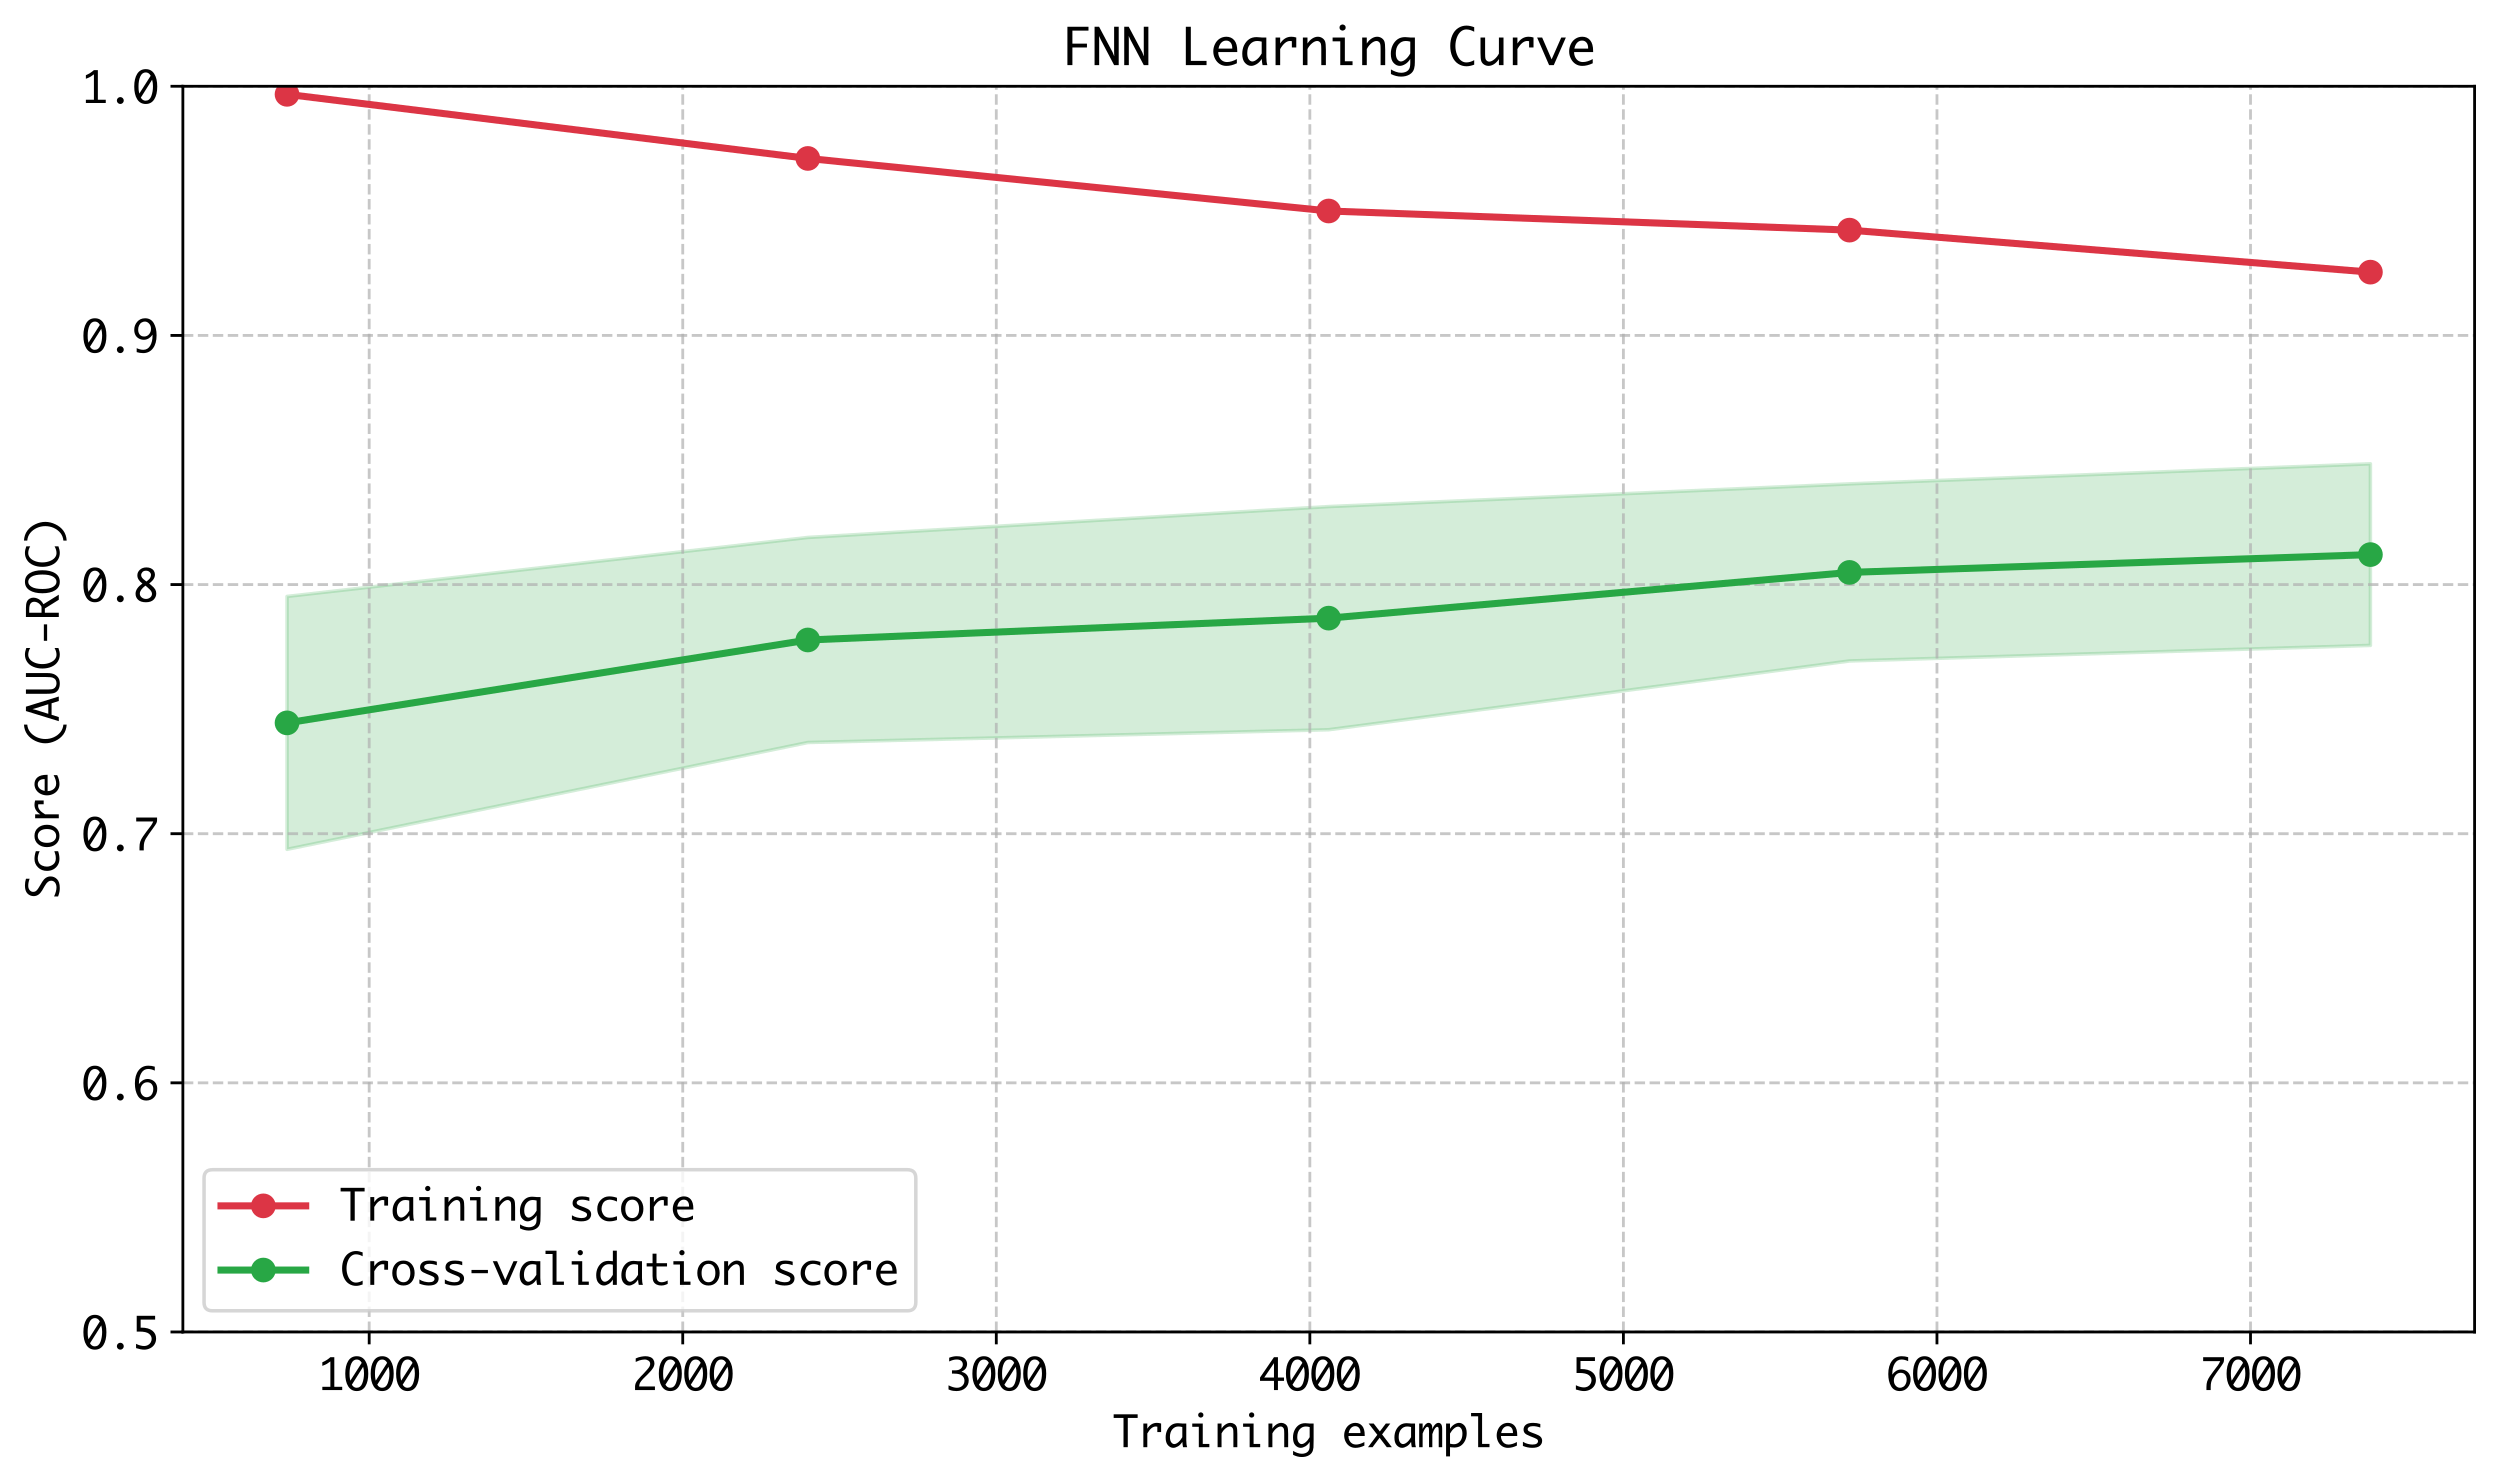 <?xml version="1.0" encoding="utf-8" standalone="no"?>
<!DOCTYPE svg PUBLIC "-//W3C//DTD SVG 1.1//EN"
  "http://www.w3.org/Graphics/SVG/1.1/DTD/svg11.dtd">
<svg xmlns:xlink="http://www.w3.org/1999/xlink" width="708.246pt" height="419.91pt" viewBox="0 0 708.246 419.91" xmlns="http://www.w3.org/2000/svg" version="1.1">
 <defs>
  <style type="text/css">*{stroke-linejoin: round; stroke-linecap: butt}</style>
 </defs>
 <g id="figure_1">
  <g id="patch_1">
   <path d="M -0 419.91 
L 708.246 419.91 
L 708.246 0 
L -0 0 
z
" style="fill: #ffffff"/>
  </g>
  <g id="axes_1">
   <g id="patch_2">
    <path d="M 51.806 377.346 
L 701.046 377.346 
L 701.046 24.446 
L 51.806 24.446 
z
" style="fill: #ffffff"/>
   </g>
   <g id="FillBetweenPolyCollection_1">
    <defs>
     <path id="mfa72d513d5" d="M 81.317 -250.943 
L 81.317 -179.295 
L 228.862 -209.557 
L 376.408 -213.179 
L 523.954 -232.66 
L 671.535 -237.064 
L 671.535 -288.519 
L 671.535 -288.519 
L 523.954 -282.834 
L 376.408 -276.403 
L 228.862 -267.654 
L 81.317 -250.943 
z
" style="stroke: #28a745; stroke-opacity: 0.2"/>
    </defs>
    <g clip-path="url(#p78143791a1)">
     <use xlink:href="#mfa72d513d5" x="0" y="419.91" style="fill: #28a745; fill-opacity: 0.2; stroke: #28a745; stroke-opacity: 0.2"/>
    </g>
   </g>
   <g id="matplotlib.axis_1">
    <g id="xtick_1">
     <g id="line2d_1">
      <path d="M 104.59 377.346 
L 104.59 24.446 
" clip-path="url(#p78143791a1)" style="fill: none; stroke-dasharray: 2.96,1.28; stroke-dashoffset: 0; stroke: #b0b0b0; stroke-opacity: 0.7; stroke-width: 0.8"/>
     </g>
     <g id="line2d_2">
      <defs>
       <path id="m7effa63741" d="M 0 0 
L 0 3.5 
" style="stroke: #000000; stroke-width: 0.8"/>
      </defs>
      <g>
       <use xlink:href="#m7effa63741" x="104.59" y="377.346" style="stroke: #000000; stroke-width: 0.8"/>
      </g>
     </g>
     <g id="text_1">
      <!-- 1000 -->
      <g transform="translate(90.186 393.803) scale(0.12 -0.12)">
       <defs>
        <path id="Monaco-31" d="M 1775 484 
L 1775 4228 
Q 1513 4019 1266 3872 
Q 1019 3725 588 3572 
L 588 4097 
Q 1272 4388 1775 4850 
L 2356 4850 
L 2356 484 
L 3522 484 
L 3522 0 
L 588 0 
L 588 484 
L 1775 484 
z
" transform="scale(0.016)"/>
        <path id="Monaco-30" d="M 1919 4994 
Q 2747 4994 3181 4298 
Q 3616 3603 3616 2425 
Q 3616 1244 3181 548 
Q 2747 -147 1919 -147 
Q 1094 -147 658 548 
Q 222 1244 222 2425 
Q 222 3603 658 4298 
Q 1094 4994 1919 4994 
z
M 972 1388 
L 2650 4016 
Q 2491 4306 2305 4407 
Q 2119 4509 1919 4509 
Q 1397 4509 1125 3929 
Q 853 3350 853 2459 
Q 853 2256 865 2022 
Q 878 1788 972 1388 
z
M 2859 3438 
L 1194 794 
Q 1328 566 1503 452 
Q 1678 338 1894 338 
Q 2488 338 2738 1002 
Q 2988 1666 2988 2475 
Q 2988 2975 2859 3438 
z
" transform="scale(0.016)"/>
       </defs>
       <use xlink:href="#Monaco-31"/>
       <use xlink:href="#Monaco-30" transform="translate(60.01 0)"/>
       <use xlink:href="#Monaco-30" transform="translate(120.02 0)"/>
       <use xlink:href="#Monaco-30" transform="translate(180.029 0)"/>
      </g>
     </g>
    </g>
    <g id="xtick_2">
     <g id="line2d_3">
      <path d="M 193.419 377.346 
L 193.419 24.446 
" clip-path="url(#p78143791a1)" style="fill: none; stroke-dasharray: 2.96,1.28; stroke-dashoffset: 0; stroke: #b0b0b0; stroke-opacity: 0.7; stroke-width: 0.8"/>
     </g>
     <g id="line2d_4">
      <g>
       <use xlink:href="#m7effa63741" x="193.419" y="377.346" style="stroke: #000000; stroke-width: 0.8"/>
      </g>
     </g>
     <g id="text_2">
      <!-- 2000 -->
      <g transform="translate(179.016 393.803) scale(0.12 -0.12)">
       <defs>
        <path id="Monaco-32" d="M 3400 0 
L 466 0 
L 466 534 
Q 466 741 550 977 
Q 634 1213 871 1506 
Q 1109 1800 1375 2072 
L 1706 2409 
Q 1806 2513 2143 2888 
Q 2481 3263 2589 3463 
Q 2697 3663 2697 3856 
Q 2697 4169 2447 4339 
Q 2197 4509 1884 4509 
Q 1706 4509 1486 4468 
Q 1266 4428 1100 4373 
Q 934 4319 563 4150 
L 563 4666 
Q 956 4853 1351 4923 
Q 1747 4994 2003 4994 
Q 2381 4994 2698 4870 
Q 3016 4747 3170 4487 
Q 3325 4228 3325 3934 
Q 3325 3606 3126 3262 
Q 2928 2919 2378 2378 
L 2022 2025 
L 1722 1731 
Q 1438 1444 1263 1175 
Q 1088 906 1069 534 
L 3400 534 
L 3400 0 
z
" transform="scale(0.016)"/>
       </defs>
       <use xlink:href="#Monaco-32"/>
       <use xlink:href="#Monaco-30" transform="translate(60.01 0)"/>
       <use xlink:href="#Monaco-30" transform="translate(120.02 0)"/>
       <use xlink:href="#Monaco-30" transform="translate(180.029 0)"/>
      </g>
     </g>
    </g>
    <g id="xtick_3">
     <g id="line2d_5">
      <path d="M 282.249 377.346 
L 282.249 24.446 
" clip-path="url(#p78143791a1)" style="fill: none; stroke-dasharray: 2.96,1.28; stroke-dashoffset: 0; stroke: #b0b0b0; stroke-opacity: 0.7; stroke-width: 0.8"/>
     </g>
     <g id="line2d_6">
      <g>
       <use xlink:href="#m7effa63741" x="282.249" y="377.346" style="stroke: #000000; stroke-width: 0.8"/>
      </g>
     </g>
     <g id="text_3">
      <!-- 3000 -->
      <g transform="translate(267.845 393.803) scale(0.12 -0.12)">
       <defs>
        <path id="Monaco-33" d="M 453 88 
L 453 700 
Q 1169 338 1694 338 
Q 2175 338 2489 630 
Q 2803 922 2803 1381 
Q 2803 1844 2458 2134 
Q 2113 2425 1284 2425 
L 963 2425 
L 963 2909 
L 1409 2909 
Q 2019 2909 2291 3182 
Q 2563 3456 2563 3791 
Q 2563 4094 2341 4301 
Q 2119 4509 1659 4509 
Q 1144 4509 550 4219 
L 550 4772 
Q 1144 4994 1638 4994 
Q 2522 4994 2858 4645 
Q 3194 4297 3194 3850 
Q 3194 3519 3016 3228 
Q 2838 2938 2359 2709 
Q 2781 2584 2997 2403 
Q 3213 2222 3323 1975 
Q 3434 1728 3434 1422 
Q 3434 741 2929 297 
Q 2425 -147 1625 -147 
Q 1394 -147 1120 -112 
Q 847 -78 453 88 
z
" transform="scale(0.016)"/>
       </defs>
       <use xlink:href="#Monaco-33"/>
       <use xlink:href="#Monaco-30" transform="translate(60.01 0)"/>
       <use xlink:href="#Monaco-30" transform="translate(120.02 0)"/>
       <use xlink:href="#Monaco-30" transform="translate(180.029 0)"/>
      </g>
     </g>
    </g>
    <g id="xtick_4">
     <g id="line2d_7">
      <path d="M 371.078 377.346 
L 371.078 24.446 
" clip-path="url(#p78143791a1)" style="fill: none; stroke-dasharray: 2.96,1.28; stroke-dashoffset: 0; stroke: #b0b0b0; stroke-opacity: 0.7; stroke-width: 0.8"/>
     </g>
     <g id="line2d_8">
      <g>
       <use xlink:href="#m7effa63741" x="371.078" y="377.346" style="stroke: #000000; stroke-width: 0.8"/>
      </g>
     </g>
     <g id="text_4">
      <!-- 4000 -->
      <g transform="translate(356.674 393.803) scale(0.12 -0.12)">
       <defs>
        <path id="Monaco-34" d="M 2209 0 
L 2209 1356 
L 150 1356 
L 150 1844 
L 2209 4850 
L 2794 4850 
L 2794 1844 
L 3691 1844 
L 3691 1356 
L 2794 1356 
L 2794 0 
L 2209 0 
z
M 2209 1844 
L 2209 3969 
L 769 1844 
L 2209 1844 
z
" transform="scale(0.016)"/>
       </defs>
       <use xlink:href="#Monaco-34"/>
       <use xlink:href="#Monaco-30" transform="translate(60.01 0)"/>
       <use xlink:href="#Monaco-30" transform="translate(120.02 0)"/>
       <use xlink:href="#Monaco-30" transform="translate(180.029 0)"/>
      </g>
     </g>
    </g>
    <g id="xtick_5">
     <g id="line2d_9">
      <path d="M 459.908 377.346 
L 459.908 24.446 
" clip-path="url(#p78143791a1)" style="fill: none; stroke-dasharray: 2.96,1.28; stroke-dashoffset: 0; stroke: #b0b0b0; stroke-opacity: 0.7; stroke-width: 0.8"/>
     </g>
     <g id="line2d_10">
      <g>
       <use xlink:href="#m7effa63741" x="459.908" y="377.346" style="stroke: #000000; stroke-width: 0.8"/>
      </g>
     </g>
     <g id="text_5">
      <!-- 5000 -->
      <g transform="translate(445.504 393.803) scale(0.12 -0.12)">
       <defs>
        <path id="Monaco-35" d="M 588 2522 
L 588 4850 
L 3303 4850 
L 3303 4291 
L 1169 4291 
L 1169 3103 
L 1269 3103 
Q 2316 3103 2881 2665 
Q 3447 2228 3447 1488 
Q 3447 1019 3219 647 
Q 2991 275 2575 64 
Q 2159 -147 1691 -147 
Q 1222 -147 491 81 
L 491 716 
Q 756 572 1084 480 
Q 1413 388 1691 388 
Q 1969 388 2234 522 
Q 2500 656 2647 914 
Q 2794 1172 2794 1441 
Q 2794 1894 2392 2208 
Q 1991 2522 966 2522 
L 588 2522 
z
" transform="scale(0.016)"/>
       </defs>
       <use xlink:href="#Monaco-35"/>
       <use xlink:href="#Monaco-30" transform="translate(60.01 0)"/>
       <use xlink:href="#Monaco-30" transform="translate(120.02 0)"/>
       <use xlink:href="#Monaco-30" transform="translate(180.029 0)"/>
      </g>
     </g>
    </g>
    <g id="xtick_6">
     <g id="line2d_11">
      <path d="M 548.737 377.346 
L 548.737 24.446 
" clip-path="url(#p78143791a1)" style="fill: none; stroke-dasharray: 2.96,1.28; stroke-dashoffset: 0; stroke: #b0b0b0; stroke-opacity: 0.7; stroke-width: 0.8"/>
     </g>
     <g id="line2d_12">
      <g>
       <use xlink:href="#m7effa63741" x="548.737" y="377.346" style="stroke: #000000; stroke-width: 0.8"/>
      </g>
     </g>
     <g id="text_6">
      <!-- 6000 -->
      <g transform="translate(534.333 393.803) scale(0.12 -0.12)">
       <defs>
        <path id="Monaco-36" d="M 913 2275 
Q 1138 2609 1470 2820 
Q 1803 3031 2203 3031 
Q 2581 3031 2920 2847 
Q 3259 2663 3437 2333 
Q 3616 2003 3616 1566 
Q 3616 875 3173 364 
Q 2731 -147 2009 -147 
Q 1159 -147 739 564 
Q 319 1275 319 2372 
Q 319 3584 853 4289 
Q 1388 4994 2300 4994 
Q 2791 4994 3253 4850 
L 3253 4263 
Q 2734 4509 2275 4509 
Q 1625 4509 1269 3912 
Q 913 3316 913 2400 
L 913 2275 
z
M 2053 338 
Q 2288 338 2525 477 
Q 2763 616 2898 905 
Q 3034 1194 3034 1534 
Q 3034 1978 2804 2262 
Q 2575 2547 2150 2547 
Q 1709 2547 1426 2217 
Q 1144 1888 1144 1416 
Q 1144 941 1420 639 
Q 1697 338 2053 338 
z
" transform="scale(0.016)"/>
       </defs>
       <use xlink:href="#Monaco-36"/>
       <use xlink:href="#Monaco-30" transform="translate(60.01 0)"/>
       <use xlink:href="#Monaco-30" transform="translate(120.02 0)"/>
       <use xlink:href="#Monaco-30" transform="translate(180.029 0)"/>
      </g>
     </g>
    </g>
    <g id="xtick_7">
     <g id="line2d_13">
      <path d="M 637.566 377.346 
L 637.566 24.446 
" clip-path="url(#p78143791a1)" style="fill: none; stroke-dasharray: 2.96,1.28; stroke-dashoffset: 0; stroke: #b0b0b0; stroke-opacity: 0.7; stroke-width: 0.8"/>
     </g>
     <g id="line2d_14">
      <g>
       <use xlink:href="#m7effa63741" x="637.566" y="377.346" style="stroke: #000000; stroke-width: 0.8"/>
      </g>
     </g>
     <g id="text_7">
      <!-- 7000 -->
      <g transform="translate(623.163 393.803) scale(0.12 -0.12)">
       <defs>
        <path id="Monaco-37" d="M 997 0 
L 997 434 
Q 997 944 1112 1291 
Q 1228 1638 1518 2063 
Q 1809 2488 1984 2719 
L 2491 3388 
L 2672 3622 
Q 2878 3900 3028 4266 
L 513 4266 
L 513 4850 
L 3591 4850 
L 3591 4463 
Q 3591 4231 3498 4034 
Q 3406 3838 2941 3194 
Q 2828 3041 2719 2888 
L 2394 2431 
Q 2081 1991 1931 1728 
Q 1781 1466 1704 1181 
Q 1628 897 1628 434 
L 1628 0 
L 997 0 
z
" transform="scale(0.016)"/>
       </defs>
       <use xlink:href="#Monaco-37"/>
       <use xlink:href="#Monaco-30" transform="translate(60.01 0)"/>
       <use xlink:href="#Monaco-30" transform="translate(120.02 0)"/>
       <use xlink:href="#Monaco-30" transform="translate(180.029 0)"/>
      </g>
     </g>
    </g>
    <g id="text_8">
     <!-- Training examples -->
     <g transform="translate(315.21 409.985) scale(0.12 -0.12)">
      <defs>
       <path id="Monaco-54" d="M 1603 0 
L 1603 4316 
L 150 4316 
L 150 4850 
L 3691 4850 
L 3691 4316 
L 2234 4316 
L 2234 0 
L 1603 0 
z
" transform="scale(0.016)"/>
       <path id="Monaco-72" d="M 781 0 
L 781 3491 
L 1363 3491 
L 1363 2728 
Q 1634 3159 1986 3373 
Q 2338 3588 2769 3588 
Q 3084 3588 3400 3491 
L 3400 2231 
L 2841 2231 
L 2841 3028 
Q 2694 3053 2609 3053 
Q 2284 3053 1971 2797 
Q 1659 2541 1363 2028 
L 1363 0 
L 781 0 
z
" transform="scale(0.016)"/>
       <path id="Monaco-61" d="M 2778 784 
Q 2513 347 2139 125 
Q 1766 -97 1453 -97 
Q 1016 -97 667 281 
Q 319 659 319 1428 
Q 319 2034 550 2511 
Q 781 2988 1168 3264 
Q 1556 3541 2128 3541 
Q 2294 3541 2628 3506 
Q 2678 3500 2778 3491 
L 3363 3491 
L 3363 1025 
Q 3363 394 3494 0 
L 2888 0 
Q 2819 288 2778 784 
z
M 2778 1475 
L 2778 2972 
Q 2469 3053 2203 3053 
Q 1666 3053 1308 2637 
Q 950 2222 950 1506 
Q 950 988 1145 723 
Q 1341 459 1591 459 
Q 1863 459 2191 734 
Q 2519 1009 2778 1475 
z
" transform="scale(0.016)"/>
       <path id="Monaco-69" d="M 1463 0 
L 1463 3006 
L 494 3006 
L 494 3491 
L 2044 3491 
L 2044 484 
L 3016 484 
L 3016 0 
L 1463 0 
z
M 1366 4750 
Q 1366 4947 1500 5044 
Q 1634 5141 1753 5141 
Q 1875 5141 2009 5044 
Q 2144 4947 2144 4750 
Q 2144 4556 2009 4459 
Q 1875 4363 1753 4363 
Q 1634 4363 1500 4459 
Q 1366 4556 1366 4750 
z
" transform="scale(0.016)"/>
       <path id="Monaco-6e" d="M 484 0 
L 484 3491 
L 1066 3491 
L 1066 2728 
Q 1316 3131 1669 3359 
Q 2022 3588 2375 3588 
Q 2684 3588 2937 3423 
Q 3191 3259 3292 2993 
Q 3394 2728 3394 1950 
L 3394 0 
L 2813 0 
L 2813 2022 
Q 2813 2525 2764 2686 
Q 2716 2847 2586 2950 
Q 2456 3053 2303 3053 
Q 1997 3053 1645 2762 
Q 1294 2472 1066 2034 
L 1066 0 
L 484 0 
z
" transform="scale(0.016)"/>
       <path id="Monaco-67" d="M 2816 784 
Q 2550 347 2176 125 
Q 1803 -97 1491 -97 
Q 1053 -97 704 281 
Q 356 659 356 1428 
Q 356 2034 587 2511 
Q 819 2988 1206 3264 
Q 1594 3541 2166 3541 
Q 2331 3541 2666 3506 
Q 2716 3500 2816 3491 
L 3400 3491 
L 3400 1022 
Q 3400 141 3376 -54 
Q 3353 -250 3300 -450 
Q 3175 -916 2729 -1184 
Q 2284 -1453 1653 -1453 
Q 1019 -1453 369 -1128 
L 369 -541 
Q 616 -709 977 -839 
Q 1338 -969 1675 -969 
Q 1941 -969 2178 -884 
Q 2416 -800 2563 -641 
Q 2709 -481 2762 -270 
Q 2816 -59 2816 291 
L 2816 784 
z
M 2816 1475 
L 2816 2972 
Q 2506 3053 2241 3053 
Q 1703 3053 1345 2637 
Q 988 2222 988 1506 
Q 988 988 1183 723 
Q 1378 459 1628 459 
Q 1900 459 2228 734 
Q 2556 1009 2816 1475 
z
" transform="scale(0.016)"/>
       <path id="Monaco-20" transform="scale(0.016)"/>
       <path id="Monaco-65" d="M 3388 231 
Q 2691 -100 2069 -100 
Q 1597 -100 1225 134 
Q 853 369 629 805 
Q 406 1241 406 1738 
Q 406 2216 618 2656 
Q 831 3097 1212 3342 
Q 1594 3588 2063 3588 
Q 2684 3588 3061 3144 
Q 3438 2700 3438 1775 
L 3438 1650 
L 1031 1650 
Q 1031 1288 1182 988 
Q 1334 688 1581 538 
Q 1828 388 2144 388 
Q 2706 388 3388 763 
L 3388 231 
z
M 1066 2084 
L 2806 2084 
L 2806 2169 
Q 2806 2597 2597 2850 
Q 2388 3103 2038 3103 
Q 1684 3103 1426 2845 
Q 1169 2588 1066 2084 
z
" transform="scale(0.016)"/>
       <path id="Monaco-78" d="M 847 0 
L 175 0 
L 1547 1828 
L 266 3491 
L 1009 3491 
L 1919 2319 
L 2803 3491 
L 3463 3491 
L 2250 1884 
L 3691 0 
L 2944 0 
L 1881 1391 
L 847 0 
z
" transform="scale(0.016)"/>
       <path id="Monaco-6d" d="M 222 0 
L 222 3491 
L 731 3491 
L 731 2691 
Q 972 3200 1180 3394 
Q 1388 3588 1600 3588 
Q 1853 3588 2008 3389 
Q 2163 3191 2163 2825 
L 2163 2638 
Q 2266 2956 2411 3154 
Q 2556 3353 2712 3470 
Q 2869 3588 3072 3588 
Q 3297 3588 3456 3397 
Q 3616 3206 3616 2638 
L 3616 0 
L 3106 0 
L 3106 2384 
Q 3106 2678 3087 2786 
Q 3069 2894 3012 2950 
Q 2956 3006 2891 3006 
Q 2728 3006 2542 2757 
Q 2356 2509 2163 1934 
L 2163 0 
L 1675 0 
L 1675 2381 
Q 1675 2844 1584 2925 
Q 1494 3006 1422 3006 
Q 1263 3006 1080 2728 
Q 897 2450 731 2016 
L 731 0 
L 222 0 
z
" transform="scale(0.016)"/>
       <path id="Monaco-70" d="M 1022 2706 
Q 1291 3144 1662 3366 
Q 2034 3588 2347 3588 
Q 2784 3588 3134 3209 
Q 3484 2831 3484 2063 
Q 3484 1456 3251 979 
Q 3019 503 2631 226 
Q 2244 -50 1672 -50 
Q 1509 -50 1172 -16 
Q 1122 -9 1022 0 
L 1022 -1356 
L 441 -1356 
L 441 3491 
L 1022 3491 
L 1022 2706 
z
M 1022 2016 
L 1022 519 
Q 1338 438 1603 438 
Q 2131 438 2492 852 
Q 2853 1266 2853 1984 
Q 2853 2506 2656 2768 
Q 2459 3031 2209 3031 
Q 1938 3031 1611 2756 
Q 1284 2481 1022 2016 
z
" transform="scale(0.016)"/>
       <path id="Monaco-6c" d="M 1422 0 
L 1422 4556 
L 378 4556 
L 378 5044 
L 2003 5044 
L 2003 484 
L 3094 484 
L 3094 0 
L 1422 0 
z
" transform="scale(0.016)"/>
       <path id="Monaco-73" d="M 525 184 
L 525 800 
Q 875 572 1265 480 
Q 1656 388 1928 388 
Q 2369 388 2562 530 
Q 2756 672 2756 884 
Q 2756 1025 2666 1125 
Q 2575 1225 2216 1372 
L 2016 1453 
L 1613 1613 
Q 963 1866 794 2081 
Q 622 2294 622 2600 
Q 622 3031 955 3309 
Q 1288 3588 2034 3588 
Q 2594 3588 3094 3425 
L 3094 2897 
Q 2519 3103 2013 3103 
Q 1644 3103 1436 2973 
Q 1228 2844 1228 2650 
Q 1228 2463 1409 2350 
Q 1588 2238 1991 2091 
L 2384 1947 
Q 2925 1750 3144 1519 
Q 3363 1288 3363 941 
Q 3363 488 3014 195 
Q 2666 -97 1900 -97 
Q 1231 -97 525 184 
z
" transform="scale(0.016)"/>
      </defs>
      <use xlink:href="#Monaco-54"/>
      <use xlink:href="#Monaco-72" transform="translate(60.01 0)"/>
      <use xlink:href="#Monaco-61" transform="translate(120.02 0)"/>
      <use xlink:href="#Monaco-69" transform="translate(180.029 0)"/>
      <use xlink:href="#Monaco-6e" transform="translate(240.039 0)"/>
      <use xlink:href="#Monaco-69" transform="translate(300.049 0)"/>
      <use xlink:href="#Monaco-6e" transform="translate(360.059 0)"/>
      <use xlink:href="#Monaco-67" transform="translate(420.068 0)"/>
      <use xlink:href="#Monaco-20" transform="translate(480.078 0)"/>
      <use xlink:href="#Monaco-65" transform="translate(540.088 0)"/>
      <use xlink:href="#Monaco-78" transform="translate(600.098 0)"/>
      <use xlink:href="#Monaco-61" transform="translate(660.107 0)"/>
      <use xlink:href="#Monaco-6d" transform="translate(720.117 0)"/>
      <use xlink:href="#Monaco-70" transform="translate(780.127 0)"/>
      <use xlink:href="#Monaco-6c" transform="translate(840.137 0)"/>
      <use xlink:href="#Monaco-65" transform="translate(900.146 0)"/>
      <use xlink:href="#Monaco-73" transform="translate(960.156 0)"/>
     </g>
    </g>
   </g>
   <g id="matplotlib.axis_2">
    <g id="ytick_1">
     <g id="line2d_15">
      <path d="M 51.806 377.346 
L 701.046 377.346 
" clip-path="url(#p78143791a1)" style="fill: none; stroke-dasharray: 2.96,1.28; stroke-dashoffset: 0; stroke: #b0b0b0; stroke-opacity: 0.7; stroke-width: 0.8"/>
     </g>
     <g id="line2d_16">
      <defs>
       <path id="m9140544c66" d="M 0 0 
L -3.5 0 
" style="stroke: #000000; stroke-width: 0.8"/>
      </defs>
      <g>
       <use xlink:href="#m9140544c66" x="51.806" y="377.346" style="stroke: #000000; stroke-width: 0.8"/>
      </g>
     </g>
     <g id="text_9">
      <!-- 0.5 -->
      <g transform="translate(23.2 382.075) scale(0.12 -0.12)">
       <defs>
        <path id="Monaco-2e" d="M 1919 -147 
Q 1709 -147 1559 3 
Q 1409 153 1409 363 
Q 1409 575 1561 723 
Q 1713 872 1919 872 
Q 2125 872 2276 723 
Q 2428 575 2428 363 
Q 2428 153 2278 3 
Q 2128 -147 1919 -147 
z
" transform="scale(0.016)"/>
       </defs>
       <use xlink:href="#Monaco-30"/>
       <use xlink:href="#Monaco-2e" transform="translate(60.01 0)"/>
       <use xlink:href="#Monaco-35" transform="translate(120.02 0)"/>
      </g>
     </g>
    </g>
    <g id="ytick_2">
     <g id="line2d_17">
      <path d="M 51.806 306.766 
L 701.046 306.766 
" clip-path="url(#p78143791a1)" style="fill: none; stroke-dasharray: 2.96,1.28; stroke-dashoffset: 0; stroke: #b0b0b0; stroke-opacity: 0.7; stroke-width: 0.8"/>
     </g>
     <g id="line2d_18">
      <g>
       <use xlink:href="#m9140544c66" x="51.806" y="306.766" style="stroke: #000000; stroke-width: 0.8"/>
      </g>
     </g>
     <g id="text_10">
      <!-- 0.6 -->
      <g transform="translate(23.2 311.495) scale(0.12 -0.12)">
       <use xlink:href="#Monaco-30"/>
       <use xlink:href="#Monaco-2e" transform="translate(60.01 0)"/>
       <use xlink:href="#Monaco-36" transform="translate(120.02 0)"/>
      </g>
     </g>
    </g>
    <g id="ytick_3">
     <g id="line2d_19">
      <path d="M 51.806 236.186 
L 701.046 236.186 
" clip-path="url(#p78143791a1)" style="fill: none; stroke-dasharray: 2.96,1.28; stroke-dashoffset: 0; stroke: #b0b0b0; stroke-opacity: 0.7; stroke-width: 0.8"/>
     </g>
     <g id="line2d_20">
      <g>
       <use xlink:href="#m9140544c66" x="51.806" y="236.186" style="stroke: #000000; stroke-width: 0.8"/>
      </g>
     </g>
     <g id="text_11">
      <!-- 0.7 -->
      <g transform="translate(23.2 240.915) scale(0.12 -0.12)">
       <use xlink:href="#Monaco-30"/>
       <use xlink:href="#Monaco-2e" transform="translate(60.01 0)"/>
       <use xlink:href="#Monaco-37" transform="translate(120.02 0)"/>
      </g>
     </g>
    </g>
    <g id="ytick_4">
     <g id="line2d_21">
      <path d="M 51.806 165.606 
L 701.046 165.606 
" clip-path="url(#p78143791a1)" style="fill: none; stroke-dasharray: 2.96,1.28; stroke-dashoffset: 0; stroke: #b0b0b0; stroke-opacity: 0.7; stroke-width: 0.8"/>
     </g>
     <g id="line2d_22">
      <g>
       <use xlink:href="#m9140544c66" x="51.806" y="165.606" style="stroke: #000000; stroke-width: 0.8"/>
      </g>
     </g>
     <g id="text_12">
      <!-- 0.8 -->
      <g transform="translate(23.2 170.335) scale(0.12 -0.12)">
       <defs>
        <path id="Monaco-38" d="M 1434 2616 
L 1328 2694 
Q 1106 2850 893 3154 
Q 681 3459 681 3825 
Q 681 4309 1062 4651 
Q 1444 4994 2031 4994 
Q 2391 4994 2678 4864 
Q 2966 4734 3122 4481 
Q 3278 4228 3278 3928 
Q 3278 3722 3206 3530 
Q 3134 3338 2992 3148 
Q 2850 2959 2428 2616 
L 2691 2406 
Q 3150 2031 3309 1759 
Q 3469 1488 3469 1150 
Q 3469 625 3087 239 
Q 2706 -147 1944 -147 
Q 1178 -147 797 214 
Q 416 575 416 1109 
Q 416 1906 1434 2616 
z
M 2031 2913 
Q 2472 3247 2583 3472 
Q 2694 3697 2694 3891 
Q 2694 4125 2487 4317 
Q 2281 4509 1956 4509 
Q 1606 4509 1423 4300 
Q 1241 4091 1241 3866 
Q 1241 3647 1394 3453 
Q 1547 3259 1884 3019 
L 2031 2913 
z
M 1872 2306 
Q 1047 1672 1047 1119 
Q 1047 791 1319 566 
Q 1591 341 1963 341 
Q 2303 341 2572 556 
Q 2841 772 2841 1094 
Q 2841 1409 2514 1734 
Q 2188 2059 2059 2159 
L 1872 2306 
z
" transform="scale(0.016)"/>
       </defs>
       <use xlink:href="#Monaco-30"/>
       <use xlink:href="#Monaco-2e" transform="translate(60.01 0)"/>
       <use xlink:href="#Monaco-38" transform="translate(120.02 0)"/>
      </g>
     </g>
    </g>
    <g id="ytick_5">
     <g id="line2d_23">
      <path d="M 51.806 95.026 
L 701.046 95.026 
" clip-path="url(#p78143791a1)" style="fill: none; stroke-dasharray: 2.96,1.28; stroke-dashoffset: 0; stroke: #b0b0b0; stroke-opacity: 0.7; stroke-width: 0.8"/>
     </g>
     <g id="line2d_24">
      <g>
       <use xlink:href="#m9140544c66" x="51.806" y="95.026" style="stroke: #000000; stroke-width: 0.8"/>
      </g>
     </g>
     <g id="text_13">
      <!-- 0.9 -->
      <g transform="translate(23.2 99.755) scale(0.12 -0.12)">
       <defs>
        <path id="Monaco-39" d="M 2925 2575 
Q 2700 2241 2367 2030 
Q 2034 1819 1634 1819 
Q 1256 1819 917 2001 
Q 578 2184 400 2515 
Q 222 2847 222 3284 
Q 222 3972 664 4483 
Q 1106 4994 1828 4994 
Q 2678 4994 3098 4283 
Q 3519 3572 3519 2475 
Q 3519 1263 2984 558 
Q 2450 -147 1538 -147 
Q 1047 -147 584 0 
L 584 584 
Q 1103 341 1563 341 
Q 2213 341 2569 937 
Q 2925 1534 2925 2450 
L 2925 2575 
z
M 1784 4509 
Q 1550 4509 1312 4370 
Q 1075 4231 939 3943 
Q 803 3656 803 3313 
Q 803 2872 1033 2587 
Q 1263 2303 1688 2303 
Q 2128 2303 2411 2633 
Q 2694 2963 2694 3431 
Q 2694 3906 2417 4207 
Q 2141 4509 1784 4509 
z
" transform="scale(0.016)"/>
       </defs>
       <use xlink:href="#Monaco-30"/>
       <use xlink:href="#Monaco-2e" transform="translate(60.01 0)"/>
       <use xlink:href="#Monaco-39" transform="translate(120.02 0)"/>
      </g>
     </g>
    </g>
    <g id="ytick_6">
     <g id="line2d_25">
      <path d="M 51.806 24.446 
L 701.046 24.446 
" clip-path="url(#p78143791a1)" style="fill: none; stroke-dasharray: 2.96,1.28; stroke-dashoffset: 0; stroke: #b0b0b0; stroke-opacity: 0.7; stroke-width: 0.8"/>
     </g>
     <g id="line2d_26">
      <g>
       <use xlink:href="#m9140544c66" x="51.806" y="24.446" style="stroke: #000000; stroke-width: 0.8"/>
      </g>
     </g>
     <g id="text_14">
      <!-- 1.0 -->
      <g transform="translate(23.2 29.175) scale(0.12 -0.12)">
       <use xlink:href="#Monaco-31"/>
       <use xlink:href="#Monaco-2e" transform="translate(60.01 0)"/>
       <use xlink:href="#Monaco-30" transform="translate(120.02 0)"/>
      </g>
     </g>
    </g>
    <g id="text_15">
     <!-- Score (AUC-ROC) -->
     <g transform="translate(16.657 254.91) rotate(-90) scale(0.12 -0.12)">
      <defs>
       <path id="Monaco-53" d="M 491 103 
L 491 697 
Q 1241 341 1853 341 
Q 2109 341 2343 439 
Q 2578 538 2698 722 
Q 2819 906 2819 1122 
Q 2819 1375 2653 1595 
Q 2488 1816 2031 2081 
L 1713 2266 
L 1391 2450 
Q 541 2953 541 3700 
Q 541 4247 920 4620 
Q 1300 4994 2106 4994 
Q 2625 4994 3109 4844 
L 3109 4303 
Q 2575 4509 2069 4509 
Q 1666 4509 1417 4296 
Q 1169 4084 1169 3784 
Q 1169 3488 1359 3291 
Q 1550 3094 1847 2928 
L 2091 2781 
L 2394 2597 
L 2650 2447 
Q 3447 1959 3447 1222 
Q 3447 659 3037 256 
Q 2628 -147 1725 -147 
Q 1438 -147 1177 -98 
Q 916 -50 491 103 
z
" transform="scale(0.016)"/>
       <path id="Monaco-63" d="M 3422 100 
Q 2838 -97 2309 -97 
Q 1784 -97 1376 145 
Q 969 388 741 802 
Q 513 1216 513 1744 
Q 513 2538 1030 3063 
Q 1547 3588 2278 3588 
Q 2819 3588 3422 3384 
L 3422 2825 
Q 2813 3103 2331 3103 
Q 2013 3103 1731 2945 
Q 1450 2788 1297 2453 
Q 1144 2119 1144 1766 
Q 1144 1294 1439 866 
Q 1734 438 2366 438 
Q 2556 438 2740 464 
Q 2925 491 3422 659 
L 3422 100 
z
" transform="scale(0.016)"/>
       <path id="Monaco-6f" d="M 1922 -97 
Q 1172 -97 722 426 
Q 272 950 272 1747 
Q 272 2544 722 3066 
Q 1172 3588 1922 3588 
Q 2669 3588 3119 3066 
Q 3569 2544 3569 1747 
Q 3569 950 3119 426 
Q 2669 -97 1922 -97 
z
M 1922 388 
Q 2388 388 2663 750 
Q 2938 1113 2938 1747 
Q 2938 2378 2663 2740 
Q 2388 3103 1922 3103 
Q 1453 3103 1178 2740 
Q 903 2378 903 1747 
Q 903 1113 1178 750 
Q 1453 388 1922 388 
z
" transform="scale(0.016)"/>
       <path id="Monaco-28" d="M 3350 -1163 
Q 2484 -1109 1890 -673 
Q 1297 -238 942 503 
Q 588 1244 588 1988 
Q 588 2731 942 3472 
Q 1297 4213 1890 4648 
Q 2484 5084 3350 5141 
L 3350 4653 
Q 2697 4594 2226 4214 
Q 1756 3834 1487 3246 
Q 1219 2659 1219 1988 
Q 1219 1316 1487 728 
Q 1756 141 2226 -237 
Q 2697 -616 3350 -678 
L 3350 -1163 
z
" transform="scale(0.016)"/>
       <path id="Monaco-41" d="M 709 0 
L 103 0 
L 1597 4850 
L 2238 4850 
L 3741 0 
L 3075 0 
L 2744 1066 
L 1038 1066 
L 709 0 
z
M 1188 1550 
L 2603 1550 
L 2019 3391 
L 1881 3878 
L 1759 3391 
L 1188 1550 
z
" transform="scale(0.016)"/>
       <path id="Monaco-55" d="M 394 4850 
L 1025 4850 
L 1025 1666 
Q 1025 1038 1129 808 
Q 1234 578 1451 458 
Q 1669 338 1934 338 
Q 2216 338 2436 467 
Q 2656 597 2761 873 
Q 2866 1150 2866 1913 
L 2866 4850 
L 3447 4850 
L 3447 1684 
Q 3447 1006 3245 623 
Q 3044 241 2719 47 
Q 2394 -147 1900 -147 
Q 1444 -147 1097 22 
Q 750 191 572 528 
Q 394 866 394 1747 
L 394 4850 
z
" transform="scale(0.016)"/>
       <path id="Monaco-43" d="M 3400 56 
Q 2856 -147 2425 -147 
Q 1856 -147 1378 158 
Q 900 463 634 1064 
Q 369 1666 369 2425 
Q 369 3178 631 3778 
Q 894 4378 1372 4687 
Q 1850 4997 2425 4997 
Q 2856 4997 3400 4794 
L 3400 4219 
Q 2897 4509 2400 4509 
Q 2025 4509 1714 4253 
Q 1403 3997 1212 3501 
Q 1022 3006 1022 2425 
Q 1022 1834 1219 1334 
Q 1416 834 1722 586 
Q 2028 338 2400 338 
Q 2894 338 3400 628 
L 3400 56 
z
" transform="scale(0.016)"/>
       <path id="Monaco-2d" d="M 709 1722 
L 709 2206 
L 3134 2206 
L 3134 1722 
L 709 1722 
z
" transform="scale(0.016)"/>
       <path id="Monaco-52" d="M 1097 2059 
L 1097 0 
L 466 0 
L 466 4850 
L 1763 4850 
Q 2397 4850 2697 4720 
Q 2997 4591 3161 4328 
Q 3325 4066 3325 3763 
Q 3325 3481 3215 3197 
Q 3106 2913 2914 2689 
Q 2722 2466 2359 2266 
L 3763 0 
L 3013 0 
L 1728 2059 
L 1097 2059 
z
M 1097 2547 
L 1981 2547 
Q 2278 2709 2423 2878 
Q 2569 3047 2644 3237 
Q 2719 3428 2719 3619 
Q 2719 3959 2470 4161 
Q 2222 4363 1569 4363 
L 1097 4363 
L 1097 2547 
z
" transform="scale(0.016)"/>
       <path id="Monaco-4f" d="M 1919 -147 
Q 1094 -147 658 548 
Q 222 1244 222 2425 
Q 222 3603 658 4298 
Q 1094 4994 1919 4994 
Q 2747 4994 3181 4298 
Q 3616 3603 3616 2425 
Q 3616 1244 3181 548 
Q 2747 -147 1919 -147 
z
M 1919 341 
Q 2375 341 2679 858 
Q 2984 1375 2984 2425 
Q 2984 3475 2679 3992 
Q 2375 4509 1919 4509 
Q 1463 4509 1158 3992 
Q 853 3475 853 2425 
Q 853 1375 1158 858 
Q 1463 341 1919 341 
z
" transform="scale(0.016)"/>
       <path id="Monaco-29" d="M 491 5141 
Q 1356 5084 1950 4648 
Q 2544 4213 2898 3472 
Q 3253 2731 3253 1988 
Q 3253 1244 2898 503 
Q 2544 -238 1950 -673 
Q 1356 -1109 491 -1163 
L 491 -678 
Q 1144 -616 1614 -237 
Q 2084 141 2354 728 
Q 2625 1316 2625 1988 
Q 2625 2659 2354 3246 
Q 2084 3834 1614 4214 
Q 1144 4594 491 4653 
L 491 5141 
z
" transform="scale(0.016)"/>
      </defs>
      <use xlink:href="#Monaco-53"/>
      <use xlink:href="#Monaco-63" transform="translate(60.01 0)"/>
      <use xlink:href="#Monaco-6f" transform="translate(120.02 0)"/>
      <use xlink:href="#Monaco-72" transform="translate(180.029 0)"/>
      <use xlink:href="#Monaco-65" transform="translate(240.039 0)"/>
      <use xlink:href="#Monaco-20" transform="translate(300.049 0)"/>
      <use xlink:href="#Monaco-28" transform="translate(360.059 0)"/>
      <use xlink:href="#Monaco-41" transform="translate(420.068 0)"/>
      <use xlink:href="#Monaco-55" transform="translate(480.078 0)"/>
      <use xlink:href="#Monaco-43" transform="translate(540.088 0)"/>
      <use xlink:href="#Monaco-2d" transform="translate(600.098 0)"/>
      <use xlink:href="#Monaco-52" transform="translate(660.107 0)"/>
      <use xlink:href="#Monaco-4f" transform="translate(720.117 0)"/>
      <use xlink:href="#Monaco-43" transform="translate(780.127 0)"/>
      <use xlink:href="#Monaco-29" transform="translate(840.137 0)"/>
     </g>
    </g>
   </g>
   <g id="line2d_27">
    <path d="M 81.317 26.723 
L 228.862 44.887 
L 376.408 59.775 
L 523.954 65.195 
L 671.535 77.097 
" clip-path="url(#p78143791a1)" style="fill: none; stroke: #dc3545; stroke-width: 2; stroke-linecap: square"/>
    <defs>
     <path id="mb00d548dee" d="M 0 3 
C 0.796 3 1.559 2.684 2.121 2.121 
C 2.684 1.559 3 0.796 3 0 
C 3 -0.796 2.684 -1.559 2.121 -2.121 
C 1.559 -2.684 0.796 -3 0 -3 
C -0.796 -3 -1.559 -2.684 -2.121 -2.121 
C -2.684 -1.559 -3 -0.796 -3 0 
C -3 0.796 -2.684 1.559 -2.121 2.121 
C -1.559 2.684 -0.796 3 0 3 
z
" style="stroke: #dc3545"/>
    </defs>
    <g clip-path="url(#p78143791a1)">
     <use xlink:href="#mb00d548dee" x="81.317" y="26.723" style="fill: #dc3545; stroke: #dc3545"/>
     <use xlink:href="#mb00d548dee" x="228.862" y="44.887" style="fill: #dc3545; stroke: #dc3545"/>
     <use xlink:href="#mb00d548dee" x="376.408" y="59.775" style="fill: #dc3545; stroke: #dc3545"/>
     <use xlink:href="#mb00d548dee" x="523.954" y="65.195" style="fill: #dc3545; stroke: #dc3545"/>
     <use xlink:href="#mb00d548dee" x="671.535" y="77.097" style="fill: #dc3545; stroke: #dc3545"/>
    </g>
   </g>
   <g id="line2d_28">
    <path d="M 81.317 204.79 
L 228.862 181.304 
L 376.408 175.119 
L 523.954 162.163 
L 671.535 157.118 
" clip-path="url(#p78143791a1)" style="fill: none; stroke: #28a745; stroke-width: 2; stroke-linecap: square"/>
    <defs>
     <path id="mc8039b2d07" d="M 0 3 
C 0.796 3 1.559 2.684 2.121 2.121 
C 2.684 1.559 3 0.796 3 0 
C 3 -0.796 2.684 -1.559 2.121 -2.121 
C 1.559 -2.684 0.796 -3 0 -3 
C -0.796 -3 -1.559 -2.684 -2.121 -2.121 
C -2.684 -1.559 -3 -0.796 -3 0 
C -3 0.796 -2.684 1.559 -2.121 2.121 
C -1.559 2.684 -0.796 3 0 3 
z
" style="stroke: #28a745"/>
    </defs>
    <g clip-path="url(#p78143791a1)">
     <use xlink:href="#mc8039b2d07" x="81.317" y="204.79" style="fill: #28a745; stroke: #28a745"/>
     <use xlink:href="#mc8039b2d07" x="228.862" y="181.304" style="fill: #28a745; stroke: #28a745"/>
     <use xlink:href="#mc8039b2d07" x="376.408" y="175.119" style="fill: #28a745; stroke: #28a745"/>
     <use xlink:href="#mc8039b2d07" x="523.954" y="162.163" style="fill: #28a745; stroke: #28a745"/>
     <use xlink:href="#mc8039b2d07" x="671.535" y="157.118" style="fill: #28a745; stroke: #28a745"/>
    </g>
   </g>
   <g id="patch_3">
    <path d="M 51.806 377.346 
L 51.806 24.446 
" style="fill: none; stroke: #000000; stroke-width: 0.8; stroke-linejoin: miter; stroke-linecap: square"/>
   </g>
   <g id="patch_4">
    <path d="M 701.046 377.346 
L 701.046 24.446 
" style="fill: none; stroke: #000000; stroke-width: 0.8; stroke-linejoin: miter; stroke-linecap: square"/>
   </g>
   <g id="patch_5">
    <path d="M 51.806 377.346 
L 701.046 377.346 
" style="fill: none; stroke: #000000; stroke-width: 0.8; stroke-linejoin: miter; stroke-linecap: square"/>
   </g>
   <g id="patch_6">
    <path d="M 51.806 24.446 
L 701.046 24.446 
" style="fill: none; stroke: #000000; stroke-width: 0.8; stroke-linejoin: miter; stroke-linecap: square"/>
   </g>
   <g id="text_16">
    <!-- FNN Learning Curve -->
    <g transform="translate(300.806 18.446) scale(0.14 -0.14)">
     <defs>
      <path id="Monaco-46" d="M 709 0 
L 709 4850 
L 3375 4850 
L 3375 4363 
L 1341 4363 
L 1341 2716 
L 3181 2716 
L 3181 2231 
L 1341 2231 
L 1341 0 
L 709 0 
z
" transform="scale(0.016)"/>
      <path id="Monaco-4e" d="M 975 0 
L 394 0 
L 394 4850 
L 963 4850 
L 2678 1622 
L 2866 1141 
L 2881 1141 
L 2866 1622 
L 2866 4850 
L 3447 4850 
L 3447 0 
L 2866 0 
L 1197 3175 
L 963 3684 
L 975 3181 
L 975 0 
z
" transform="scale(0.016)"/>
      <path id="Monaco-4c" d="M 3303 534 
L 3303 0 
L 684 0 
L 684 4850 
L 1316 4850 
L 1316 534 
L 3303 534 
z
" transform="scale(0.016)"/>
      <path id="Monaco-75" d="M 3356 3491 
L 3356 0 
L 2775 0 
L 2775 766 
Q 2494 334 2150 118 
Q 1806 -97 1463 -97 
Q 1156 -97 901 67 
Q 647 231 547 498 
Q 447 766 447 1541 
L 447 3491 
L 1028 3491 
L 1028 1469 
Q 1028 966 1076 805 
Q 1125 644 1254 541 
Q 1384 438 1534 438 
Q 1841 438 2192 727 
Q 2544 1016 2775 1456 
L 2775 3491 
L 3356 3491 
z
" transform="scale(0.016)"/>
      <path id="Monaco-76" d="M 1619 0 
L 103 3491 
L 741 3491 
L 1938 728 
L 3159 3491 
L 3741 3491 
L 2213 0 
L 1619 0 
z
" transform="scale(0.016)"/>
     </defs>
     <use xlink:href="#Monaco-46"/>
     <use xlink:href="#Monaco-4e" transform="translate(60.01 0)"/>
     <use xlink:href="#Monaco-4e" transform="translate(120.02 0)"/>
     <use xlink:href="#Monaco-20" transform="translate(180.029 0)"/>
     <use xlink:href="#Monaco-4c" transform="translate(240.039 0)"/>
     <use xlink:href="#Monaco-65" transform="translate(300.049 0)"/>
     <use xlink:href="#Monaco-61" transform="translate(360.059 0)"/>
     <use xlink:href="#Monaco-72" transform="translate(420.068 0)"/>
     <use xlink:href="#Monaco-6e" transform="translate(480.078 0)"/>
     <use xlink:href="#Monaco-69" transform="translate(540.088 0)"/>
     <use xlink:href="#Monaco-6e" transform="translate(600.098 0)"/>
     <use xlink:href="#Monaco-67" transform="translate(660.107 0)"/>
     <use xlink:href="#Monaco-20" transform="translate(720.117 0)"/>
     <use xlink:href="#Monaco-43" transform="translate(780.127 0)"/>
     <use xlink:href="#Monaco-75" transform="translate(840.137 0)"/>
     <use xlink:href="#Monaco-72" transform="translate(900.146 0)"/>
     <use xlink:href="#Monaco-76" transform="translate(960.156 0)"/>
     <use xlink:href="#Monaco-65" transform="translate(1020.166 0)"/>
    </g>
   </g>
   <g id="legend_1">
    <g id="patch_7">
     <path d="M 60.206 371.346 
L 257.047 371.346 
Q 259.447 371.346 259.447 368.946 
L 259.447 333.782 
Q 259.447 331.382 257.047 331.382 
L 60.206 331.382 
Q 57.806 331.382 57.806 333.782 
L 57.806 368.946 
Q 57.806 371.346 60.206 371.346 
z
" style="fill: #ffffff; opacity: 0.8; stroke: #cccccc; stroke-linejoin: miter"/>
    </g>
    <g id="line2d_29">
     <path d="M 62.606 341.622 
L 74.606 341.622 
L 86.606 341.622 
" style="fill: none; stroke: #dc3545; stroke-width: 2; stroke-linecap: square"/>
     <g>
      <use xlink:href="#mb00d548dee" x="74.606" y="341.622" style="fill: #dc3545; stroke: #dc3545"/>
     </g>
    </g>
    <g id="text_17">
     <!-- Training score -->
     <g transform="translate(96.206 345.822) scale(0.12 -0.12)">
      <use xlink:href="#Monaco-54"/>
      <use xlink:href="#Monaco-72" transform="translate(60.01 0)"/>
      <use xlink:href="#Monaco-61" transform="translate(120.02 0)"/>
      <use xlink:href="#Monaco-69" transform="translate(180.029 0)"/>
      <use xlink:href="#Monaco-6e" transform="translate(240.039 0)"/>
      <use xlink:href="#Monaco-69" transform="translate(300.049 0)"/>
      <use xlink:href="#Monaco-6e" transform="translate(360.059 0)"/>
      <use xlink:href="#Monaco-67" transform="translate(420.068 0)"/>
      <use xlink:href="#Monaco-20" transform="translate(480.078 0)"/>
      <use xlink:href="#Monaco-73" transform="translate(540.088 0)"/>
      <use xlink:href="#Monaco-63" transform="translate(600.098 0)"/>
      <use xlink:href="#Monaco-6f" transform="translate(660.107 0)"/>
      <use xlink:href="#Monaco-72" transform="translate(720.117 0)"/>
      <use xlink:href="#Monaco-65" transform="translate(780.127 0)"/>
     </g>
    </g>
    <g id="line2d_30">
     <path d="M 62.606 359.803 
L 74.606 359.803 
L 86.606 359.803 
" style="fill: none; stroke: #28a745; stroke-width: 2; stroke-linecap: square"/>
     <g>
      <use xlink:href="#mc8039b2d07" x="74.606" y="359.803" style="fill: #28a745; stroke: #28a745"/>
     </g>
    </g>
    <g id="text_18">
     <!-- Cross-validation score -->
     <g transform="translate(96.206 364.003) scale(0.12 -0.12)">
      <defs>
       <path id="Monaco-64" d="M 2816 784 
Q 2550 347 2176 125 
Q 1803 -97 1491 -97 
Q 1053 -97 704 281 
Q 356 659 356 1428 
Q 356 2034 587 2511 
Q 819 2988 1206 3264 
Q 1594 3541 2166 3541 
Q 2331 3541 2666 3506 
Q 2716 3500 2816 3491 
L 2816 5044 
L 3400 5044 
L 3400 0 
L 2816 0 
L 2816 784 
z
M 2816 1475 
L 2816 2972 
Q 2506 3053 2241 3053 
Q 1703 3053 1345 2637 
Q 988 2222 988 1506 
Q 988 988 1183 723 
Q 1378 459 1628 459 
Q 1900 459 2228 734 
Q 2556 1009 2816 1475 
z
" transform="scale(0.016)"/>
       <path id="Monaco-74" d="M 3403 141 
Q 2994 -31 2809 -64 
Q 2625 -97 2453 -97 
Q 2088 -97 1784 43 
Q 1481 184 1326 459 
Q 1172 734 1172 1309 
L 1172 2716 
L 300 2716 
L 300 3200 
L 1172 3200 
L 1172 4606 
L 1753 4606 
L 1753 3200 
L 3306 3200 
L 3306 2716 
L 1753 2716 
L 1753 1319 
Q 1753 897 1853 723 
Q 1953 550 2120 469 
Q 2288 388 2516 388 
Q 2938 388 3403 653 
L 3403 141 
z
" transform="scale(0.016)"/>
      </defs>
      <use xlink:href="#Monaco-43"/>
      <use xlink:href="#Monaco-72" transform="translate(60.01 0)"/>
      <use xlink:href="#Monaco-6f" transform="translate(120.02 0)"/>
      <use xlink:href="#Monaco-73" transform="translate(180.029 0)"/>
      <use xlink:href="#Monaco-73" transform="translate(240.039 0)"/>
      <use xlink:href="#Monaco-2d" transform="translate(300.049 0)"/>
      <use xlink:href="#Monaco-76" transform="translate(360.059 0)"/>
      <use xlink:href="#Monaco-61" transform="translate(420.068 0)"/>
      <use xlink:href="#Monaco-6c" transform="translate(480.078 0)"/>
      <use xlink:href="#Monaco-69" transform="translate(540.088 0)"/>
      <use xlink:href="#Monaco-64" transform="translate(600.098 0)"/>
      <use xlink:href="#Monaco-61" transform="translate(660.107 0)"/>
      <use xlink:href="#Monaco-74" transform="translate(720.117 0)"/>
      <use xlink:href="#Monaco-69" transform="translate(780.127 0)"/>
      <use xlink:href="#Monaco-6f" transform="translate(840.137 0)"/>
      <use xlink:href="#Monaco-6e" transform="translate(900.146 0)"/>
      <use xlink:href="#Monaco-20" transform="translate(960.156 0)"/>
      <use xlink:href="#Monaco-73" transform="translate(1020.166 0)"/>
      <use xlink:href="#Monaco-63" transform="translate(1080.176 0)"/>
      <use xlink:href="#Monaco-6f" transform="translate(1140.186 0)"/>
      <use xlink:href="#Monaco-72" transform="translate(1200.195 0)"/>
      <use xlink:href="#Monaco-65" transform="translate(1260.205 0)"/>
     </g>
    </g>
   </g>
  </g>
 </g>
 <defs>
  <clipPath id="p78143791a1">
   <rect x="51.806" y="24.446" width="649.24" height="352.9"/>
  </clipPath>
 </defs>
</svg>
